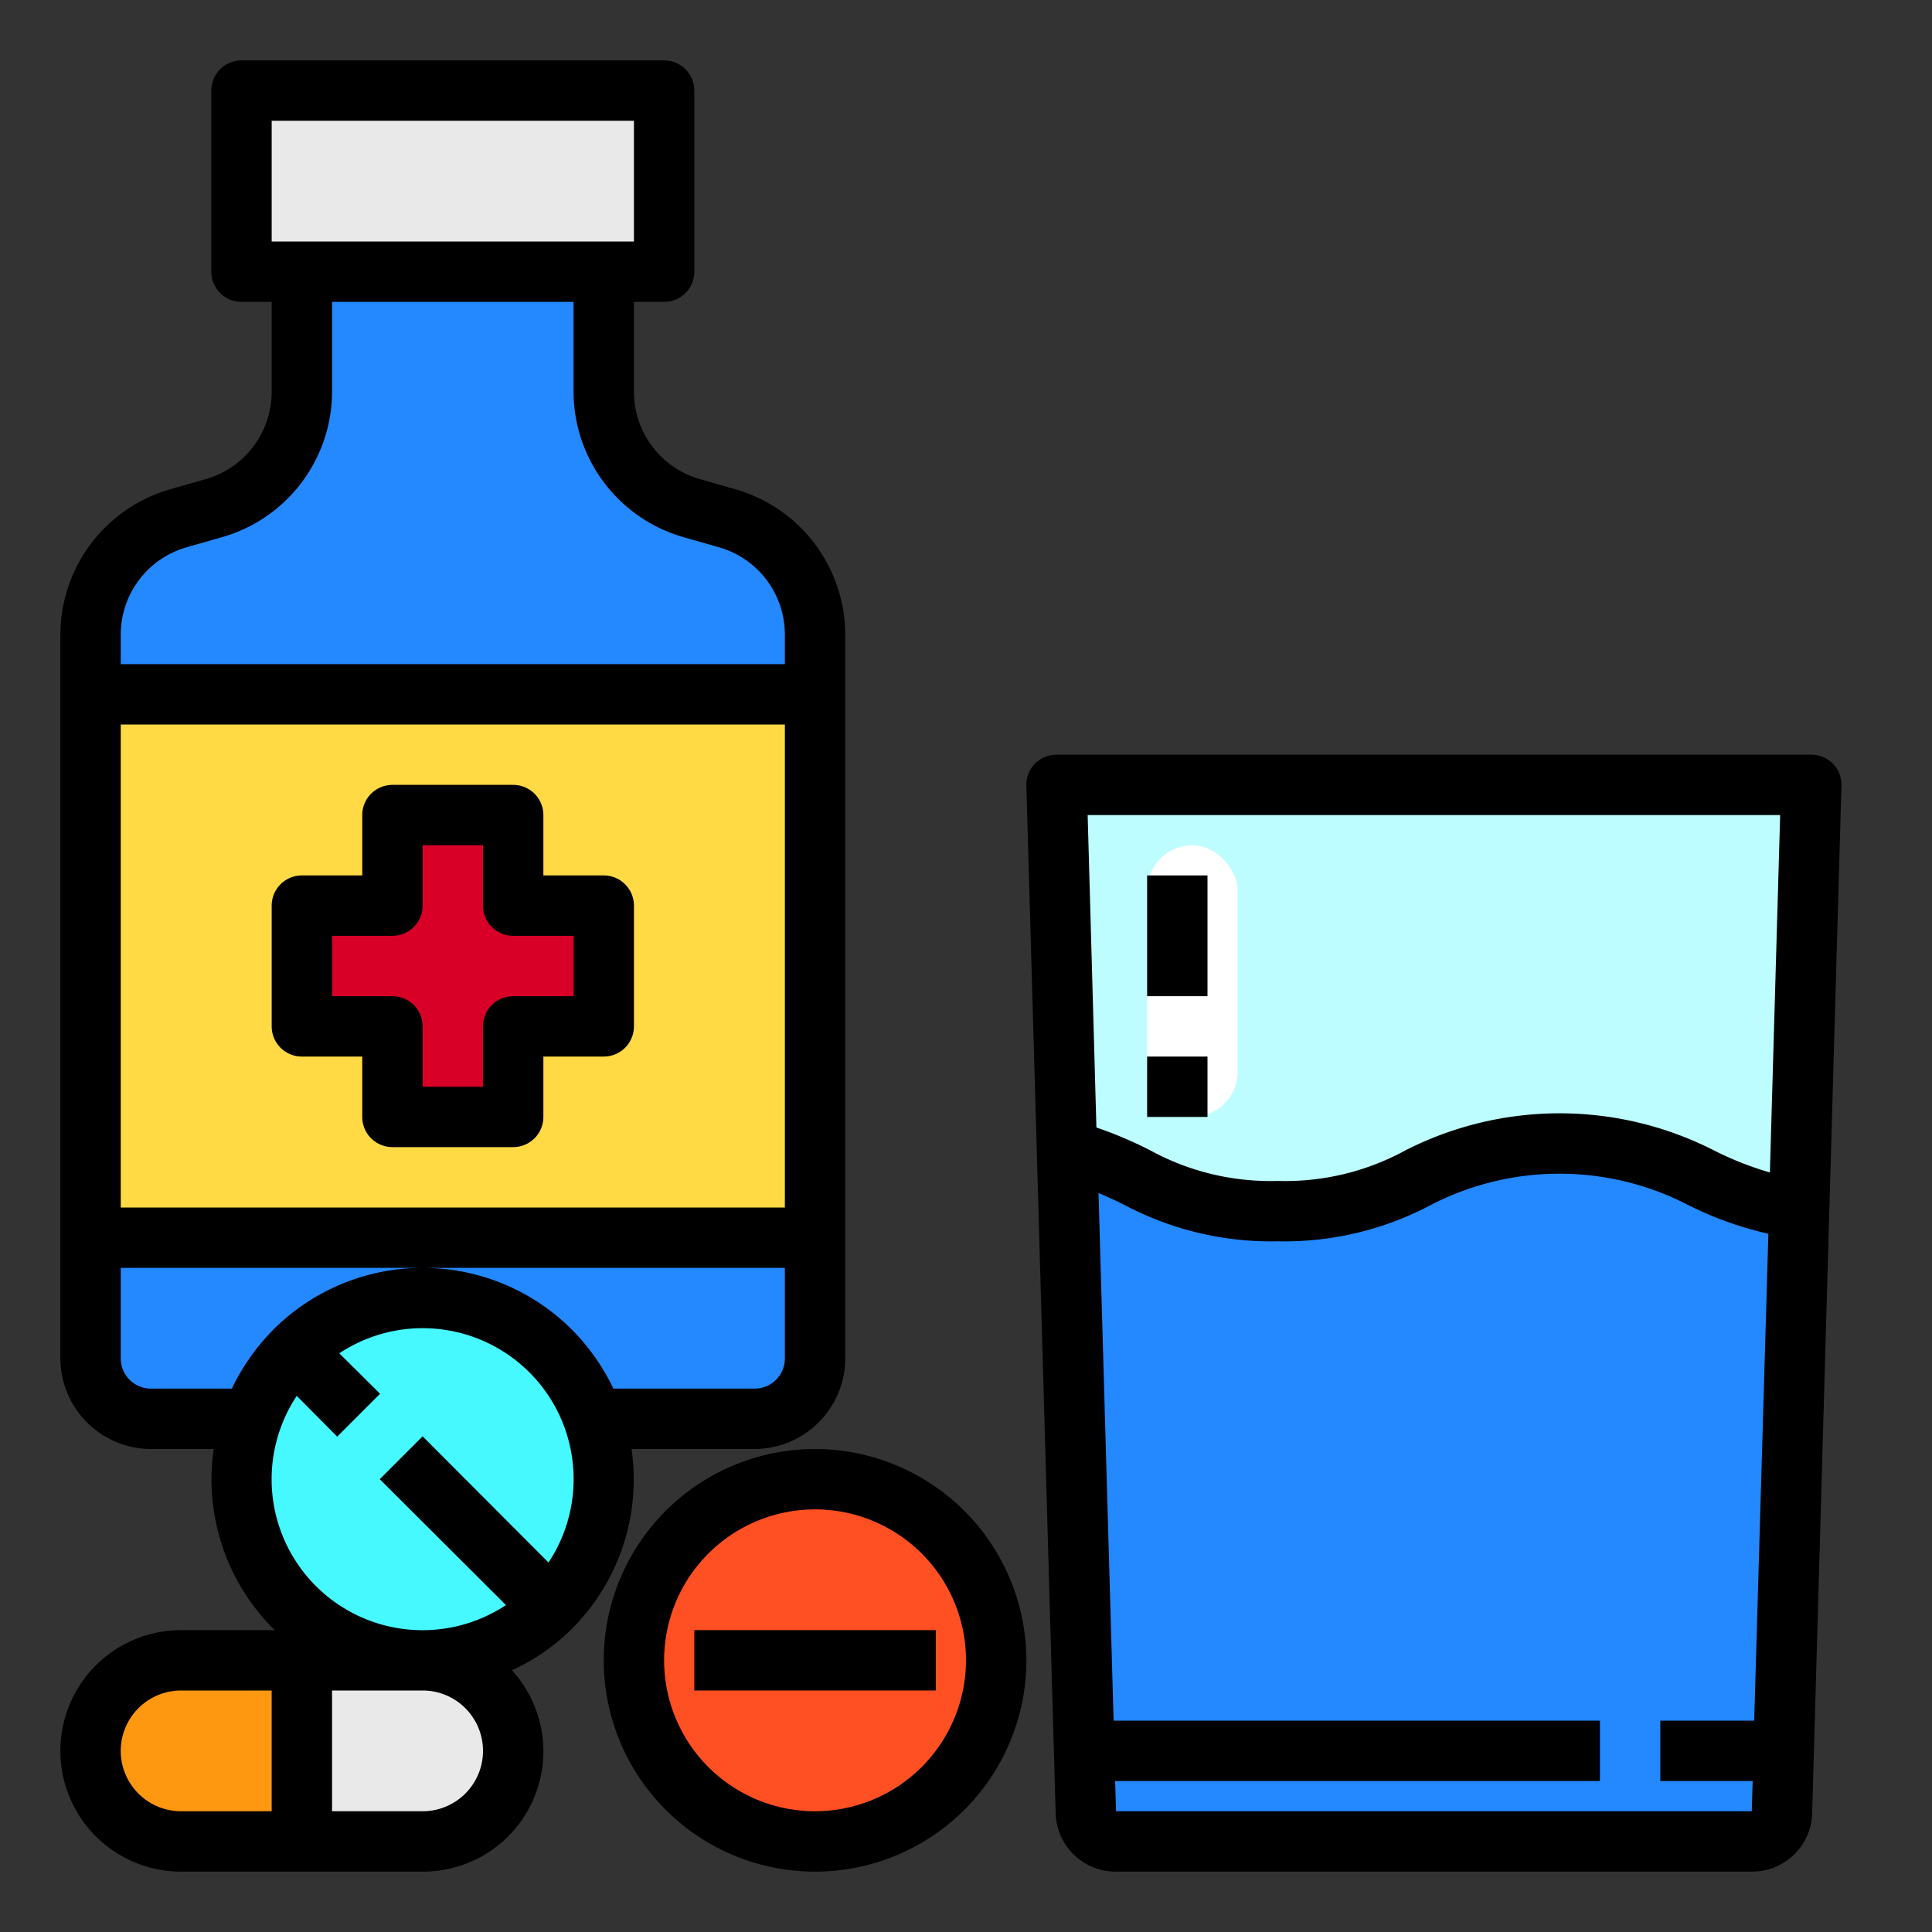 <?xml version="1.0" ?><svg viewBox="0 0 64 64" xmlns="http://www.w3.org/2000/svg"><rect x="0" y="0" width="64" height="64" fill="#333333" stroke="none"/><g id="Capsule-drug-medicine-pill-tablet"><path d="M27,41v4a2.006,2.006,0,0,1-2,2H5a2.006,2.006,0,0,1-2-2V41Z" style="fill:#2488ff"/><rect height="18" style="fill:#ffda44" width="24" x="3" y="23"/><path d="M14,55a3,3,0,0,1,0,6H10V55Z" style="fill:#e9e9ea"/><circle cx="27" cy="55" r="6" style="fill:#ff5023"/><path d="M10,55v6H6a3,3,0,0,1,0-6Z" style="fill:#ff9811"/><polygon points="20 30 20 34 17 34 17 37 13 37 13 34 10 34 10 30 13 30 13 27 17 27 17 30 20 30" style="fill:#d80027"/><path d="M27,21.02V23H3V21.02a4,4,0,0,1,2.9-3.85l1.2-.34A4,4,0,0,0,10,12.98V9H20v3.98a4,4,0,0,0,2.9,3.85l1.2.34A4,4,0,0,1,27,21.02Z" style="fill:#2488ff"/><rect height="6" style="fill:#e9e9ea" width="14" x="8" y="3"/><path d="M59.03,60.03a1,1,0,0,1-1,.97H36.97a1,1,0,0,1-1-.97l-.62-21.91c2.5.58,3.26,2,6.98,2,4.67,0,4.67-2.24,9.33-2.24,4.15,0,4.61,1.77,7.94,2.16Z" style="fill:#2488ff"/><path d="M35,26H60l-.4,14.04c-3.33-.39-3.79-2.16-7.94-2.16-4.66,0-4.66,2.24-9.33,2.24-3.72,0-4.48-1.42-6.98-2Z" style="fill:#bdfdff"/><rect height="9" rx="1.5" style="fill:#fff" width="3" x="38" y="28"/><circle cx="14" cy="49" r="6" style="fill:#46f8ff"/><path d="M60.72,25.3A1.022,1.022,0,0,0,60,25H35a1.022,1.022,0,0,0-.72.3,1,1,0,0,0-.28.73l.97,34.03a1.987,1.987,0,0,0,2,1.94H58.03a1.987,1.987,0,0,0,2-1.94L61,26.03A1,1,0,0,0,60.72,25.3ZM58.11,57H55v2h3.06l-.03,1H36.97l-.03-1H53V57H36.89l-.5-17.48c.28.12.55.24.83.38a10.376,10.376,0,0,0,5.11,1.22,10.363,10.363,0,0,0,5.1-1.22,9.281,9.281,0,0,1,8.46,0,11.519,11.519,0,0,0,2.69.97Zm.52-18.16a10.712,10.712,0,0,1-1.87-.74,11.249,11.249,0,0,0-10.19,0,8.309,8.309,0,0,1-4.24,1.02,8.309,8.309,0,0,1-4.24-1.02,13.46,13.46,0,0,0-1.77-.75L36.03,27H58.97Z"/><rect height="4" width="2" x="38" y="29"/><rect height="2" width="2" x="38" y="35"/><path d="M20,29H18V27a1,1,0,0,0-1-1H13a1,1,0,0,0-1,1v2H10a1,1,0,0,0-1,1v4a1,1,0,0,0,1,1h2v2a1,1,0,0,0,1,1h4a1,1,0,0,0,1-1V35h2a1,1,0,0,0,1-1V30A1,1,0,0,0,20,29Zm-1,4H17a1,1,0,0,0-1,1v2H14V34a1,1,0,0,0-1-1H11V31h2a1,1,0,0,0,1-1V28h2v2a1,1,0,0,0,1,1h2Z"/><path d="M27,48a7,7,0,1,0,7,7A7.008,7.008,0,0,0,27,48Zm0,12a5,5,0,1,1,5-5A5.006,5.006,0,0,1,27,60Z"/><rect height="2" width="8" x="23" y="54"/><path d="M24.37,16.21l-1.19-.34A3.009,3.009,0,0,1,21,12.98V10h1a1,1,0,0,0,1-1V3a1,1,0,0,0-1-1H8A1,1,0,0,0,7,3V9a1,1,0,0,0,1,1H9v2.98a3.009,3.009,0,0,1-2.18,2.89l-1.19.34A5.022,5.022,0,0,0,2,21.02V45a3.009,3.009,0,0,0,3,3H7.08a6.993,6.993,0,0,0,1.97,5.95c.02.02.04.03.06.05H6a4,4,0,0,0,0,8h8a3.985,3.985,0,0,0,2.96-6.67,6.847,6.847,0,0,0,1.99-1.38A6.993,6.993,0,0,0,20.92,48H25a3.009,3.009,0,0,0,3-3V21.02A5.022,5.022,0,0,0,24.37,16.21ZM9,60H6a2,2,0,0,1,0-4H9ZM9,4H21V8H9Zm5,56H11V56h3a2,2,0,0,1,0,4Zm4.17-8.24L14,47.58,12.58,49l4.18,4.17a5,5,0,0,1-6.93-6.93l1.34,1.35,1.42-1.42-1.35-1.34a5,5,0,0,1,6.93,6.93ZM26,45a1,1,0,0,1-1,1H20.32a7.183,7.183,0,0,0-1.37-1.95,7,7,0,0,0-9.9,0A7.183,7.183,0,0,0,7.68,46H5a1,1,0,0,1-1-1V42H26Zm0-5H4V24H26Zm0-18H4v-.98a3.009,3.009,0,0,1,2.18-2.89l1.19-.34A5.022,5.022,0,0,0,11,12.98V10h8v2.98a5.022,5.022,0,0,0,3.63,4.81l1.19.34A3.009,3.009,0,0,1,26,21.02Z"/></g></svg>